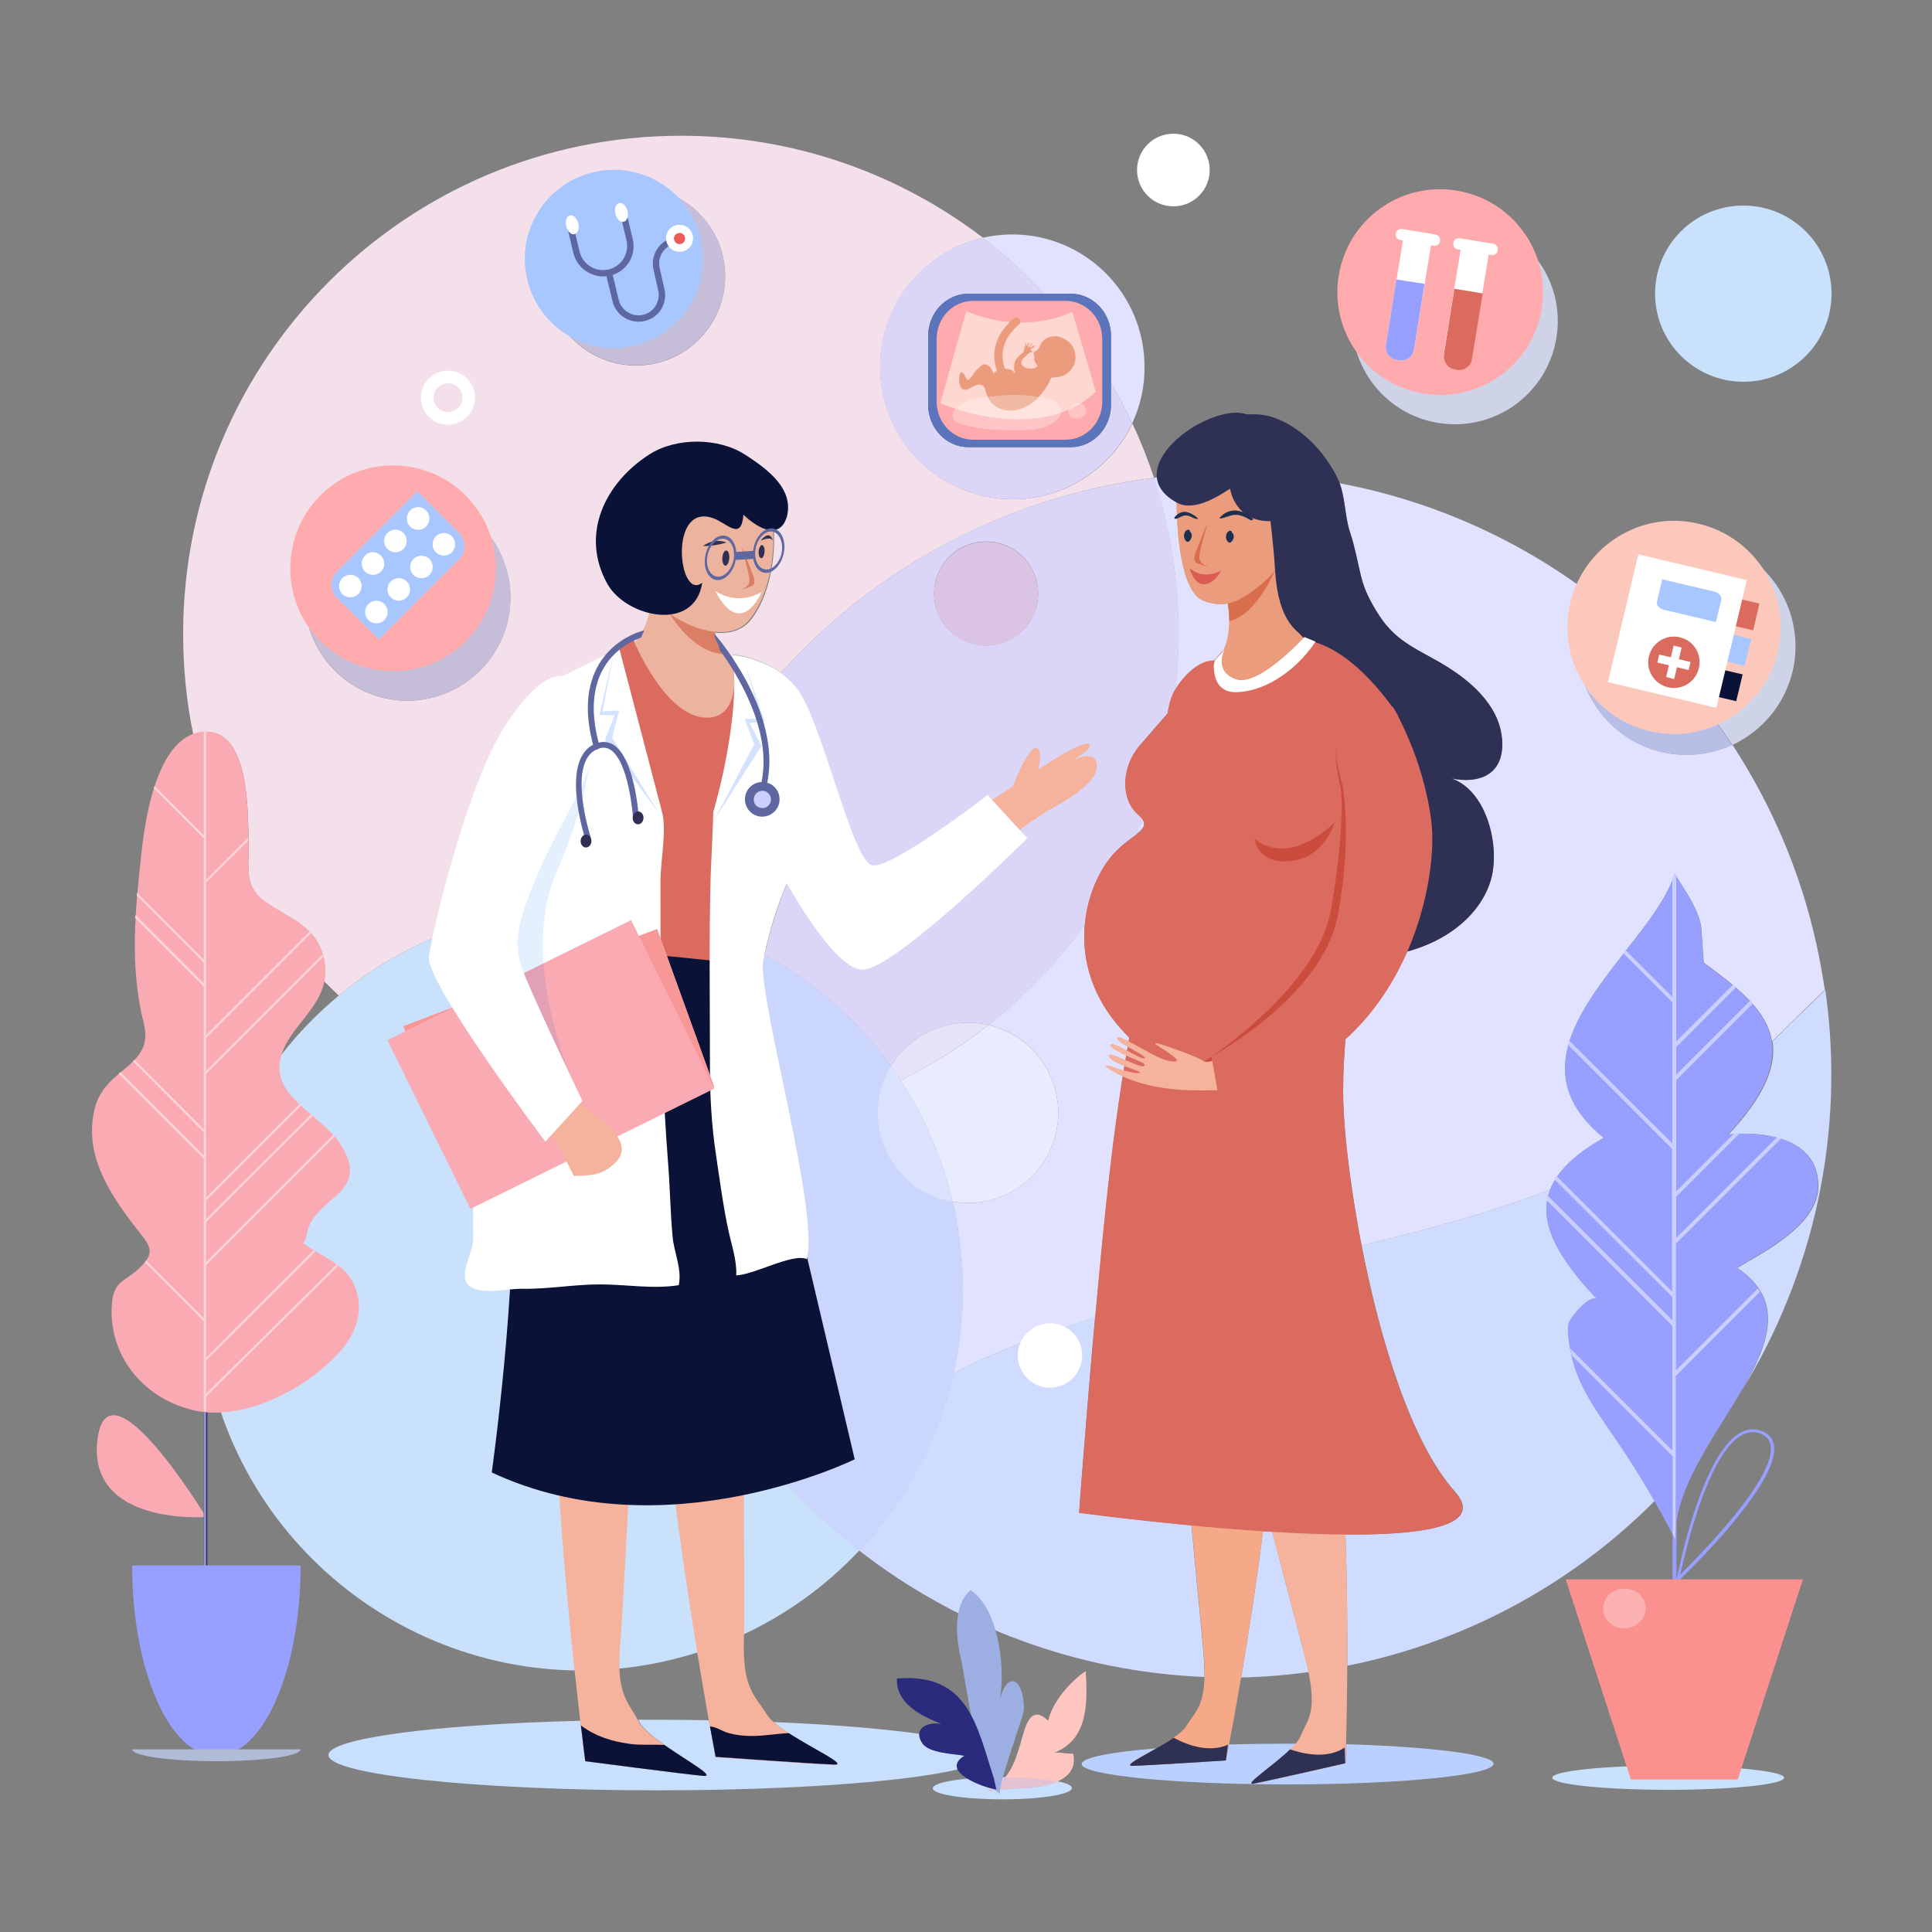 <?xml version="1.0" encoding="utf-8"?>
<!-- Generator: Adobe Illustrator 22.0.1, SVG Export Plug-In . SVG Version: 6.00 Build 0)  -->
<svg version="1.1" id="Layer_1" xmlns="http://www.w3.org/2000/svg" xmlns:xlink="http://www.w3.org/1999/xlink" x="0px" y="0px"
	 viewBox="0 0 750 750" style="enable-background:new 0 0 750 750;" xml:space="preserve">
<rect x="0" y="0" width="750" height="750" fill="#808080" stroke="none"/>
<style type="text/css">
	.st0{fill:#E5F0FF;}
	.st1{fill:#F1BBC5;}
	.st2{fill:#BAD1FF;}
	.st3{fill:#C8E0FE;}
	.st4{fill:#F4E0EA;}
	.st5{fill:#CAE1FC;}
	.st6{fill:#E0E2FF;}
	.st7{fill:#CFDCFF;}
	.st8{fill:#DBD6F7;}
	.st9{fill:#CBD6FE;}
	.st10{fill:#FFFFFF;}
	.st11{fill:#979FFF;}
	.st12{fill:#F0F1FF;}
	.st13{fill:#CBCFFF;}
	.st14{fill:#FAAAB3;}
	.st15{fill:#2A2B7C;}
	.st16{fill:#9595BE;}
	.st17{fill:#FAF0F5;}
	.st18{fill:#FDD5D9;}
	.st19{fill:#E5F0FE;}
	.st20{fill:#B0BCD8;}
	.st21{fill:#5B74BB;}
	.st22{fill:#FFAAAC;}
	.st23{fill:#FDD7D0;}
	.st24{fill:#EB9C7D;}
	.st25{fill:#FFC4C5;}
	.st26{fill:#FEE3DE;}
	.st27{fill:#F1BAA4;}
	.st28{fill:#FA918F;}
	.st29{fill:#FCB2B1;}
	.st30{fill:#F5B29C;}
	.st31{fill:#ECB49F;}
	.st32{fill:#E29E92;}
	.st33{fill:#DA7F63;}
	.st34{fill:#0B1238;}
	.st35{fill:#DB6B5F;}
	.st36{fill:#F89896;}
	.st37{fill:#B5D4FC;}
	.st38{fill:#C5655F;}
	.st39{fill:#E1A0B3;}
	.st40{fill:#D3E3FF;}
	.st41{fill:#2E3054;}
	.st42{fill:#5F67A0;}
	.st43{fill:#F5A988;}
	.st44{fill:#CB4C3D;}
	.st45{fill:#CFA0A4;}
	.st46{fill:#2B2236;}
	.st47{fill:#CFA09F;}
	.st48{fill:#D96E4E;}
	.st49{fill:#1F304F;}
	.st50{fill:#DB5C52;}
	.st51{fill:#CED3E7;}
	.st52{fill:#B8BFE7;}
	.st53{fill:#FDC8BC;}
	.st54{fill:#A8C7FF;}
	.st55{fill:#C6BDD9;}
	.st56{fill:#EC5C54;}
	.st57{fill:#E9EBFF;}
	.st58{fill:#E6E2F9;}
	.st59{fill:#DBE2FE;}
	.st60{fill:#DBC3E4;}
	.st61{fill:#FFC5C0;}
	.st62{fill:#E5C2D3;}
	.st63{fill:#9DAFE2;}
</style>
<g>
	<rect x="65.8" y="423.2" class="st0" width="12.2" height="73"/>
	<rect x="81.3" y="425.8" class="st1" width="8" height="69"/>
	<path class="st2" d="M499.8,692.7c-44.1,0-79.9-3.6-79.9-7.9c0-2.5,11.4-4.7,29.2-6.1c-6.5,3.7-12.7,6.8-9.6,6.8c0,0,0,0,0.1,0
		c5.5-0.1,36.3-2.1,36.3-2.1s0.5-2.2,1.2-6.2c7.2-0.2,14.8-0.3,22.7-0.3c1.1,0,2.2,0,3.3,0c-5.5,6.4-19.9,15.6-16.8,15.6
		c0.1,0,0.3,0,0.5-0.1c5.5-1,35.6-7.9,35.6-7.9s0.1-2.7,0.2-7.4c33,1,57.2,4,57.2,7.6C579.7,689.1,543.9,692.7,499.8,692.7"/>
	<path class="st3" d="M255.1,695c-70.5,0-127.6-6.1-127.6-13.7c0-6.5,41.7-11.9,97.8-13.3c1.2,9.9,2,15.7,2,15.7s38.9,5.1,45.9,5.7
		c0.1,0,0.3,0,0.4,0c5.6,0-21.5-13.4-25.4-21c-0.1-0.3-0.3-0.5-0.4-0.8c2.5,0,4.9,0,7.4,0c6.8,0,13.5,0.1,20,0.2
		c1.6,9,2.6,14.3,2.6,14.3s39.1,2.8,46.2,3c0,0,0.1,0,0.1,0c5.8,0-15.5-9.2-23.8-16.6c48.2,2,82.4,7,82.4,12.8
		C382.7,688.9,325.6,695,255.1,695"/>
	<path class="st4" d="M246.9,72.7c-19.1,0-34.6,15.5-34.6,34.6s15.5,34.6,34.6,34.6c19.1,0,34.6-15.5,34.6-34.6S266,72.7,246.9,72.7
		 M158.2,192.1c-19.2,0-36.2,14-39.4,33.6c-3.5,21.8,11.3,42.3,33,45.8c2.2,0.4,4.3,0.5,6.4,0.5c19.2,0,36.2-14,39.4-33.6
		c3.5-21.8-11.3-42.3-33-45.8C162.5,192.2,160.4,192.1,158.2,192.1 M131.5,386.5c-1.9-1.8-3.8-3.7-5.7-5.6c0.2-1.2,0.4-2.5,0.4-3.8
		c0-1-0.1-2-0.2-3c-0.1-0.9-0.3-1.8-0.5-2.6v0c0,0,0,0,0,0c-3-12.4-13.8-14.9-23.1-21.8c-1.4-1-2.5-2.1-3.3-3.3
		c-0.4-0.6-0.8-1.3-1.2-2c-1.3-2.7-1.5-5.6-1.5-9c0-1.9,0.1-4,0.1-6.2c0-0.8,0-1.6,0-2.5c0-0.1,0-0.2,0-0.3l0,0c0-0.4,0-0.8,0-1.2
		l0,0c-0.3-12-0.2-41.1-16.4-41.1c-0.1,0-0.2,0-0.4,0h-0.4v0c-1.5,0.1-2.9,0.4-4.3,0.9c-2.6-12.6-3.9-25.6-3.9-39
		c0-106.7,86.5-193.3,193.3-193.3c44.1,0,84.7,14.8,117.2,39.6c-22.8,5.2-39.9,25.7-39.9,50.1c0,28.4,23,51.4,51.4,51.4
		c20.5,0,38.3-12,46.5-29.4c3.2,6.8,6,13.9,8.4,21.1c-7.3,0.9-14.6,2.2-21.9,3.8c-49.4,11.1-91.6,37-123,72c-0.4-0.4-0.8-0.7-1.2-1
		c-6.4-4-13.7-6-16.6-6c-0.3,0-0.6,0-0.8,0.1c0.1,0.4,0.1,0.8,0.2,1.2c-0.8-0.6-1.6-1.2-2.4-1.8c-2.2-1.7-4.1-3.7-4.6-7.2
		c0,0,0,0,0,0c0,0,0,0,0,0c0,0,0,0,0,0c0,0,0,0,0,0c0,0,0,0,0,0c0,0,0,0,0,0c0,0,0,0,0,0c0,0,0,0,0,0c0,0,0,0,0,0c0,0,0,0,0,0
		c0,0,0,0,0,0c0,0,0-0.1,0-0.1c0,0,0,0,0,0c0,0,0,0,0,0c0,0,0,0,0,0c0,0,0,0,0,0c0,0,0,0,0,0c0,0,0,0,0,0c0,0,0,0,0,0c0,0,0,0,0,0
		c0,0,0,0,0,0c0,0,0,0,0,0c0,0,0,0,0,0c0,0,0,0,0,0c0,0,0,0,0,0c0,0,0,0,0,0c0-0.3-0.1-0.6-0.1-0.9c0.9,0.1,1.7,0.1,2.5,0.1
		c4.2,0,8-1.3,10.8-4.4c14.5-16.4,14.1-64.5-11.6-66.3c-0.7,0-1.4-0.1-2.1-0.1c-9.7,0-17.8,4.9-22.3,16c-3.9,9.6-7.3,29.4-2.1,39.9
		c0.4,7.1-2,13.7-6.3,18.8c-0.4-1-0.7-1.5-0.7-1.5s-2,1.6-5.2,3.8c0,0,0,0,0,0L214.8,264c0,0,0,0-0.1,0c-0.7,0-1.3,0.4-1.9,1.2
		c-6.3,3.5-5.9,7.7-5.9,7.7s-9.3,46.5-10.5,82.7c-1,0.2-2,0.4-3,0.6C169.9,361.4,148.9,372,131.5,386.5"/>
	<path class="st5" d="M370.2,468.2c17.9,79.7-32.3,158.8-112.1,176.7c-79.7,17.8-158.8-32.3-176.7-112.1
		C63.6,453.1,113.8,374,193.5,356.1C273.3,338.3,352.4,388.5,370.2,468.2"/>
	<path class="st6" d="M503.5,214.7c-1.1-1.1-2.2-1.5-3.1-1.5c-0.2,0-0.4,0-0.6,0.1c0.3-0.7,0.5-1.3,0.7-2L503.5,214.7 M455.4,274.4
		c1.4-9.3,2.1-18.8,2.1-28.5c0-21.1-3.4-41.4-9.6-60.4c3.1-0.4,6.2-0.7,9.3-1c-1.3,16.8,0.6,45.1,10,48.7c2.5,0.9,4.7,1.3,6.7,1.3
		c1,0,2-0.1,2.8-0.3c0.3,2.1,0.6,4.4,0.6,6.9c0,0,0,0,0,0c0,4.3-0.7,8.9-3,12.7c0.3-0.8,0.5-1.3,0.5-1.3S464.5,264,455.4,274.4
		 M441.1,323.8c0.8-1.9,1.6-3.8,2.4-5.7C445,320.3,443.7,321.8,441.1,323.8 M528.6,483.5c-4.8-24.5-7.2-47-7.2-59.4
		c0-8.1,0.4-16.3,1.3-24.4c9.5-8.7,16.4-19.2,21.3-29.8c15.8-3.5,30.1-13.5,34.6-27.8c4-12.8-1.1-34.9-15.1-39.9
		c1.9,0.4,3.8,0.6,5.5,0.6c8,0,14.1-4.1,14.1-13.8c0-13.6-10.8-23.6-21.8-30.4c-10.4-6.4-19.1-9-26-19.7c-3-4.6-5.7-9.7-7-15.1
		c-1.5-6.1-2.4-11.5-4.3-17.2c-1.9-5.8-1.8-12.9-4-19c35.7,6.7,69.1,21.6,97.7,43.2c-1.7,3.2-3.1,6.7-4,10.4
		c-5.4,22.6,8.6,45.3,31.3,50.7c3.3,0.8,6.5,1.1,9.8,1.1c6.2,0,12.2-1.4,17.7-3.9c15,22.9,26.3,48.9,32.6,77.2c1.3,6,2.4,12,3.3,18
		c-7,6.6-13.9,13.5-20.5,20c-1.9-12.3-13.7-21.2-26.5-30.6l-1-14c-1.2-6.9-5.8-13.2-9.6-19.4c0,0,0,0,0,0c-0.2-0.3-0.4-0.6-0.6-1
		c0,0-0.1-0.1-0.1-0.1c-0.2,0.8-0.5,1.6-0.8,2.4v0c-0.1,0.1-0.1,0.3-0.2,0.4c-3.4,8.5-10.5,17.6-17.9,27c-0.3,0.4-0.6,0.8-0.9,1.2
		c-17.9,22.9-36.7,47.9-7.7,71.5c-11.2,6.4-18,13-20.8,20.1c-22.9,8.9-46.7,15.2-71.5,21.3C529.8,483.2,529.2,483.4,528.6,483.5
		 M370.1,533.3c4.7-20.8,5-42.9,0.1-65.1c-0.1-0.6-0.3-1.1-0.4-1.7c1.9,0.3,3.9,0.5,6,0.5c19.3,0,35-15.7,35-35
		c0-16.6-11.6-30.6-27.1-34.1c14.2-11.2,26.8-24.3,37.4-39c-1.2,13.7,2.8,29.6,17.3,43.9c-2.2,12.3-5.4,31.6-8.8,63.4
		c-1.6,14.5-3,30.2-4.4,45.2C403.5,518.3,383.4,525.8,370.1,533.3"/>
	<path class="st7" d="M676.1,540c10.7-18.4,17-35.3-1.7-47.8c10.7-6.3,31.3-16.7,31.5-31.5c0.2-16.4-15.7-20.6-28.7-20.6
		c-2.1,0-4.2,0.1-6.1,0.3c14.1-15.2,18.5-26.6,17-36.1c6.5-6.5,13.5-13.3,20.5-20C716.5,440.1,703.9,494.8,676.1,540 M523,646.6
		c0.1-14.9-0.1-32.7-0.7-50.9c0.9,0,1.8,0,2.7,0c29.8,0,51.3-3.9,39.7-16.8c-17-19.1-29.1-59.4-36.1-95.4c0.6-0.1,1.2-0.3,1.7-0.4
		c24.7-6.1,48.6-12.4,71.5-21.3c-4.7,12.1,2.2,25.7,18.5,42.8c-0.4-0.4-0.8-0.5-1.3-0.5c-3.4,0-9.4,7.7-9.9,9.4
		c-1,3.4,0.5,10.6,1.4,14.3c3,11.8,10.7,21.9,17.7,32.2c5,7.4,9.7,15,14.1,22.7c-30.3,30.4-69.3,52.8-114.3,62.9
		C526.4,645.9,524.7,646.3,523,646.6 M467.5,651c-49.4-2-96.1-19.6-134-49.1c18-19.1,30.7-42.8,36.6-68.6c13.3-7.5,33.4-15,55-22
		c-3.6,40-6.2,75.9-6.2,75.9s19.1,2.6,43.6,4.9c2.5,27.7,4.9,49.4,5,54.6C467.6,648.3,467.6,649.7,467.5,651 M481.8,651.2
		c2.7-15.9,5.9-36.1,8.5-56.8c1.2,0.1,2.4,0.2,3.6,0.2c6.9,26.9,12.8,48.2,14.1,54.5C499.3,650.3,490.5,651,481.8,651.2"/>
	<path class="st8" d="M382.8,210.2c-11.2,0-20.2,9.1-20.2,20.2c0,11.2,9.1,20.2,20.2,20.2c11.2,0,20.2-9.1,20.2-20.2
		C403,219.3,394,210.2,382.8,210.2 M345.8,413.9c-13-18-29.8-32.7-49-43.2c1.8-8.3,4.2-16.4,7.3-24.3c3.4-8.7,8.6-15.1,8.6-24.7
		c0-14.4-0.6-28.3-3.7-42.3c-1.1-5-2.1-14.2-5.9-18.1c31.4-35,73.6-61,123-72c7.3-1.6,14.6-2.9,21.9-3.8c6.2,19,9.6,39.3,9.6,60.4
		c0,9.7-0.7,19.2-2.1,28.5c-5.8,6.6-11.1,12.7-13.2,15.2c-7.1,8.4-7.1,20.8-0.6,26.4c0.9,0.8,1.6,1.5,2,2.1
		c-0.8,1.9-1.6,3.8-2.4,5.7c-2,1.6-4.8,3.4-7.6,6.2c-5.8,5.6-11.4,16.3-12.5,28.9c-10.6,14.7-23.2,27.8-37.4,39
		c-2.5-0.6-5.2-0.9-7.9-0.9C363.1,397,351.9,403.8,345.8,413.9"/>
	<path class="st9" d="M333.5,602c-10-7.8-19.4-16.4-28.1-25.8c16.2-4.7,26.4-9.7,26.4-9.7c-6.5-27.6-12.8-54.1-18.5-78.3
		c4.3-20-19.6-102.5-17-115.4c0.1-0.7,0.3-1.4,0.4-2.1c19.2,10.5,36,25.2,49,43.2c-3.2,5.3-5,11.5-5,18.1c0,17.3,12.5,31.7,29,34.5
		c0.1,0.6,0.3,1.1,0.4,1.7c5,22.2,4.7,44.3-0.1,65.1C364.2,559.1,351.5,582.8,333.5,602"/>
	<path class="st10" d="M173.9,164.9c-5.8,0-10.5-4.7-10.5-10.5c0-5.8,4.7-10.5,10.5-10.5s10.5,4.7,10.5,10.5
		C184.3,160.2,179.6,164.9,173.9,164.9 M173.9,148.8c-3.1,0-5.6,2.5-5.6,5.6c0,3.1,2.5,5.6,5.6,5.6c3.1,0,5.6-2.5,5.6-5.6
		C179.5,151.3,177,148.8,173.9,148.8z"/>
	<rect x="649.3" y="366.7" class="st11" width="1.5" height="310.3"/>
	<path class="st11" d="M650.1,339.2c-0.3,0.9-0.6,1.9-1,2.8c-11.7,29.3-68,65.9-26.6,99.7c-30.2,17.2-28.3,35.7-2.3,62.9
		c-2.8-2.9-10.6,6.9-11.2,8.9c-1,3.4,0.5,10.6,1.4,14.3c3,11.8,10.7,21.9,17.7,32.2c8.4,12.3,15.8,25.1,22.5,38.1
		c-2.9-37.1,61.5-80.6,23.6-106c10.7-6.3,31.3-16.7,31.5-31.5c0.2-19.1-21.3-21.6-34.9-20.2c32.5-35,13.1-50.1-9.5-66.6l-1-14
		C659.1,352.3,654,345.7,650.1,339.2"/>
	<path class="st12" d="M650.8,340.3c-0.2-0.3-0.4-0.6-0.6-1C650.4,339.7,650.6,340,650.8,340.3C650.8,340.3,650.8,340.3,650.8,340.3
		 M649.3,341.7L649.3,341.7c0.3-0.9,0.6-1.7,0.8-2.5C649.9,340,649.6,340.8,649.3,341.7 M630.3,370.2L630.3,370.2
		c0.3-0.4,0.6-0.8,0.9-1.2C630.9,369.4,630.6,369.8,630.3,370.2"/>
	<path class="st13" d="M650.7,597.8c-0.1-1.9-0.1-3.8,0.1-5.6v0.4C650.7,594.3,650.6,596.1,650.7,597.8 M650.7,598.1
		c-0.5-0.9-1-1.8-1.4-2.7v-0.1C649.8,596.3,650.3,597.2,650.7,598.1"/>
	<path class="st13" d="M650.7,598.1c-0.5-0.9-1-1.9-1.4-2.8v-30l-39.2-39.2c-0.2-0.8-0.4-1.7-0.6-2.7l39.7,39.7v-48.4l-48.7-48.7
		c0.1-0.6,0.2-1.2,0.4-1.8l48.3,48.3v-9l-45.7-45.6c0.3-0.4,0.5-0.9,0.8-1.3l44.8,44.8v-55.4l-40.4-40.4c0.1-0.5,0.3-1.1,0.5-1.6
		l40,39.9v-54.8l-19-19c0.3-0.4,0.6-0.8,0.9-1.2c0,0,0,0,0,0l18.1,18.1v-45.5c0.3-0.8,0.6-1.6,0.8-2.5c0,0,0.1,0.1,0.1,0.1
		c0.2,0.3,0.4,0.6,0.6,1c0,1.1,0,48.6,0,48.7v15.5l22-22c0.4,0.3,0.8,0.7,1.2,1l-22.9,22.9c-0.1,0.1-0.2,0.1-0.3,0.1v10.9l28.7-28.7
		c0.3,0.4,0.7,0.7,1,1.1l-29.4,29.4c-0.1,0.1-0.2,0.1-0.3,0.1c0,0,0,26.5,0,26.6v16.8l22.6-22.6c0.7,0,1.5-0.1,2.2-0.1l-24.5,24.5
		c-0.1,0.1-0.2,0.1-0.3,0.1v16.2l39.2-39.2c0.6,0.2,1.1,0.3,1.6,0.5l-40.6,40.6c-0.1,0.1-0.2,0.1-0.3,0.1c0,0,0,20.5,0,20.6V532
		l31.8-31.8c0.3,0.4,0.5,0.9,0.8,1.3l-32.4,32.4c-0.1,0.1-0.2,0.1-0.3,0.1v58.2c-0.2,1.9-0.2,3.8-0.1,5.6
		C650.7,597.9,650.7,598,650.7,598.1"/>
	<path class="st11" d="M650.5,614.7l0.4-1.8c0.4-1.9,9.2-46.9,24-56.3c2.9-1.9,6-2.2,9-1.1c2.6,1,4.2,2.8,4.7,5.2
		c3,14.8-35.1,51.2-36.7,52.7L650.5,614.7 M682.4,556.2c-2.3-0.6-4.6-0.1-6.9,1.3c-12.8,8.1-21.3,45-23.2,53.7
		c6.9-6.8,37.6-37.7,35-50.3c-0.4-2.1-1.7-3.5-4-4.4C683.1,556.4,682.8,556.3,682.4,556.2z"/>
	<path class="st14" d="M80,588.9c0,0-38.3-63.1-42.2-29.8C34,592.4,80,588.9,80,588.9"/>
	<rect x="79.1" y="547.2" class="st15" width="1.4" height="114.6"/>
	<path class="st14" d="M72.4,546.7c-17.7-5.2-30.2-21.1-29-40c0.6-10,5.1-8.8,11.2-14.9c6.5-6.4,2.9-8.9-2.5-16
		c-10-13.1-19.5-27.8-15.4-45.2c3.9-16.5,23.4-16.2,19.1-33.4c-5.6-22.2-3.3-44.2-0.8-66.9c1.5-13.3,6.3-45.8,24.7-46.3
		c17.3-0.5,16.4,31.7,16.8,42.7c0.3,10.2-1.8,17.2,6,22.9c10,7.3,21.5,9.8,23.6,24.4c2.5,17.3-16.7,24.6-17.6,39.9
		c-0.8,12.7,17.4,20.1,23.9,30.6c12.2,19.7-11.5,19.8-13.5,35.5c-0.1,1.1-0.8,1.7-1.2,2.6c6.6,5,15.8,7.7,19.6,15.8
		c4.4,9.4,1.2,19-5.3,26.3c-13,14.5-37.6,27.4-57.2,22.7C73.9,547.1,73.2,546.9,72.4,546.7"/>
	<path class="st16" d="M80,651.2h-0.9V548c0.3,0,0.6,0.1,0.9,0.1V651.2"/>
	<path class="st17" d="M79.1,284L79.1,284l0.4,0C79.4,284,79.3,284,79.1,284"/>
	<path class="st18" d="M80,548.1c-0.3,0-0.6,0-0.9-0.1v-35.1l0.6,0.6l0-1.3l-0.6-0.6v-61.8l0.6,0.6l-0.1-1.4l-0.5-0.5v-9l0.6,0.6
		l-0.1-1.3l-0.5-0.5V383l0.6,0.6l-0.2-1.5l-0.4-0.4v-8l0.6,0.6l0.1-1.1l-0.7-0.7v-47l0.6,0.6l0.2-1l-0.8-0.8V284c0.1,0,0.3,0,0.4,0
		H80v57.4l-0.7,0.7l0.6,0.6l0.1-0.1v59.1l-0.7,0.7l0.6,0.6L80,403v12.7l-0.7,0.7l0.6,0.6l0.1-0.1v48l-0.7,0.7l0.6,0.6l0.1-0.1v7.1
		l-0.7,0.7l0.6,0.6l0.1-0.1v15.5l-0.7,0.7l0.6,0.6l0.1-0.1V527l-0.7,0.7l0.6,0.6l0.1-0.1v12.7l-0.7,0.7l0.6,0.6l0.1-0.1V548.1"/>
	<path class="st17" d="M125.5,371.4C125.5,371.4,125.5,371.4,125.5,371.4C125.5,371.4,125.5,371.4,125.5,371.4"/>
	<path class="st18" d="M79.9,417l-0.6-0.6l0.7-0.7l45.2-45.2c0.1,0.3,0.2,0.6,0.3,0.9c0,0,0,0,0,0L80,416.9L79.9,417"/>
	<path class="st18" d="M79.9,403.1l-0.6-0.6l0.7-0.7l40.1-40.1c0.2,0.2,0.4,0.4,0.6,0.6L80,403L79.9,403.1"/>
	<path class="st19" d="M116.7,429.2c-0.2-0.2-0.4-0.3-0.5-0.5h0C116.3,428.9,116.5,429,116.7,429.2"/>
	<path class="st18" d="M79.9,466.2l-0.6-0.6l36.9-36.9c0.2,0.2,0.4,0.3,0.5,0.5c0,0,0.1,0.1,0.1,0.1L80,466.1L79.9,466.2"/>
	<path class="st17" d="M96.4,326.3c0-0.4,0-0.8,0-1.2l0,0C96.3,325.5,96.4,325.9,96.4,326.3L96.4,326.3"/>
	<path class="st18" d="M79.9,342.8l-0.6-0.6l0.7-0.7l16.3-16.3c0,0.4,0,0.8,0,1.2L80,342.6L79.9,342.8"/>
	<path class="st19" d="M121.2,433.2c-0.2-0.2-0.4-0.3-0.5-0.5C120.9,432.9,121.1,433,121.2,433.2L121.2,433.2"/>
	<path class="st18" d="M79.9,474.5l-0.6-0.6l0.7-0.7l40.6-40.5c0,0,0.1,0.1,0.1,0.1c0.2,0.2,0.4,0.3,0.5,0.5L80,474.4L79.9,474.5"/>
	<path class="st19" d="M131.3,491.3c-0.2-0.2-0.5-0.4-0.7-0.5l0.1-0.1L131.3,491.3L131.3,491.3"/>
	<path class="st18" d="M79.9,542.3l-0.6-0.6l0.7-0.7l50.6-50.1c0.2,0.2,0.5,0.4,0.7,0.5L80,542.2L79.9,542.3"/>
	<path class="st19" d="M129.9,441.3c-0.2-0.2-0.4-0.4-0.6-0.6l0,0L129.9,441.3L129.9,441.3"/>
	<path class="st18" d="M79.9,491.2l-0.6-0.6l50-50c0.2,0.2,0.4,0.4,0.6,0.6L80,491.1L79.9,491.2"/>
	<path class="st10" d="M51.6,412L51.6,412c0.2-0.2,0.4-0.4,0.6-0.6l0,0C52,411.6,51.8,411.8,51.6,412"/>
	<path class="st18" d="M79.7,440.2l-0.6-0.6L51.6,412c0.2-0.2,0.4-0.4,0.6-0.6l27.4,27.4L79.7,440.2"/>
	<path class="st10" d="M46.3,416.6c0.1-0.1,0.3-0.2,0.4-0.3C46.6,416.4,46.5,416.5,46.3,416.6"/>
	<path class="st18" d="M79.7,450.4l-0.6-0.6l-33-33c0.1-0.1,0.1-0.1,0.2-0.2c0.1-0.1,0.3-0.2,0.4-0.3c0,0,0.1-0.1,0.1-0.1L79.6,449
		L79.7,450.4"/>
	<path class="st10" d="M56.2,490L56.2,490c0.2-0.2,0.4-0.5,0.5-0.7C56.6,489.5,56.4,489.8,56.2,490"/>
	<path class="st18" d="M79.7,513.5L56.2,490c0.2-0.2,0.4-0.5,0.5-0.7l23,23L79.7,513.5"/>
	<path class="st18" d="M79.9,528.4l-0.6-0.6L80,527l41.7-41.7c0.2,0.2,0.5,0.3,0.8,0.5L80,528.2L79.9,528.4"/>
	<path class="st18" d="M79.7,326.1l-0.6-0.6L59.7,306c0.1-0.3,0.2-0.6,0.3-0.9L79.9,325L79.7,326.1"/>
	<path class="st18" d="M79.7,374.3l-0.6-0.6l-26-26c0-0.4,0.1-0.8,0.1-1.1l25.9,25.9l0.7,0.7L79.7,374.3"/>
	<path class="st18" d="M79.7,383.6l-0.6-0.6l-26.6-26.6c0-0.4,0-0.8,0.1-1.2c0,0,0,0,0,0l26.5,26.5l0.4,0.4L79.7,383.6"/>
	<path class="st11" d="M51.3,607.7c0,40.9,14.6,74,32.7,74c18.1,0,32.7-33.1,32.7-74H51.3"/>
	<path class="st20" d="M51.3,679.1c0,2.5,14.6,4.6,32.7,4.6c18.1,0,32.7-2,32.7-4.6H51.3"/>
	<path class="st6" d="M439.5,164.4c-2.5-5.4-5.2-10.6-8.2-15.7v-18.3c0-9-7-16.4-15.7-16.4h-10.2c-7.4-7.9-15.4-15.2-24-21.7
		c3.7-0.8,7.6-1.3,11.5-1.3c28.4,0,51.4,23,51.4,51.4C444.4,150.3,442.6,157.7,439.5,164.4"/>
	<path class="st8" d="M393,193.8c-28.4,0-51.4-23-51.4-51.4c0-24.4,17-44.9,39.9-50.1c8.6,6.6,16.6,13.8,24,21.7H376
		c-8.6,0-15.7,7.3-15.7,16.4v26.8c0,9,7,16.4,15.7,16.4h39.6c8.6,0,15.7-7.3,15.7-16.4v-8.5c3,5.1,5.7,10.3,8.2,15.7
		C431.2,181.8,413.5,193.8,393,193.8"/>
	<path class="st21" d="M431.3,157.2c0,9-7,16.4-15.7,16.4H376c-8.6,0-15.7-7.3-15.7-16.4v-26.8c0-9,7-16.4,15.7-16.4h39.6
		c8.6,0,15.7,7.3,15.7,16.4V157.2"/>
	<path class="st22" d="M427.9,155.9c0,8.2-6.4,14.8-14.2,14.8h-35.9c-7.8,0-14.2-6.6-14.2-14.8v-24.3c0-8.2,6.3-14.8,14.2-14.8h35.9
		c7.8,0,14.2,6.6,14.2,14.8V155.9"/>
	<path class="st23" d="M375.1,120.8L365,156.6c0,0,38,16.5,60.4-4.5l-9.1-31.1C416.4,121,398.5,130.6,375.1,120.8"/>
	<path class="st24" d="M384.4,142.6c-0.1-0.1-0.3-0.2-0.4-0.4c-2.3-2.1-3.9,0.8-4.7,1.2c-0.7,0.4-3.3,5.3-4,3.8
		c-1.5-3-1.8-2.9-2.5-2.4c-0.7,0.5-1.4,9.2,4.1,5.7c5.5-3.4,5.7,1.4,5.7,1.4c1.2,3.3,2.5,5.2,5.5,6.5c6.6,2.8,14.8-1.6,19.2-10
		c0.3-0.6,0.6-1.2,0.8-1.8c0,0,0.9-0.1,1.3-0.1c3.2,0,6.2-1.8,7.5-4.8c1.2-2.8,0.6-5.9-1.2-8.2c-0.6-0.8-1.4-1.2-2.3-1.8
		c-3.3-2.2-7-0.7-8,0.2c-0.5,0.4-0.9,0.8-1.2,1.4c-0.5,0.8-0.7,1.8-1.4,2.5c-0.6,0.6-1.8,0.5-1.5,1.7c0.1,0.6,0.3,0.8,0.2,1.4
		c-0.1,0.8,0.1,1.4,0.6,2.2c0.2,0.2,0.7,0.5,0.6,0.9c0,0.4-0.7,0.6-0.9,0.8c-1.7,0.8-6.2,0-5.2-2.7c0.3-0.8,1.2-1.5,1.8-2.1
		c0.4-0.3,0.9-0.9,1.3-1.1c0.4-0.2,0.7-0.1,1.2-0.5c0.4-0.4-0.9,0-0.8-0.6c0.1-0.6,1.9-1,1.5-1.6c-0.2-0.3-0.6,0-1,0.4
		c-0.3,0.3-0.6,0.6-0.7,0.5c-0.3-0.2,0.9-1.3,0.7-1.8c-0.1-0.2-0.3,0.2-0.6,0.7c-0.3,0.4-0.6,0.9-0.9,0.7c-0.4-0.4,0.8-1.6,0.4-1.7
		c-0.2-0.1-0.5,0.4-0.7,0.8c-0.2,0.4-0.5,0.8-0.6,0.8c-0.2,0,0.5-1.3,0-1.3c-0.4,0-0.4,2.8-1.1,3.6c-0.3,0.3-0.8,0.6-1.2,0.9
		c-0.4,0.4-0.7,0.8-1.1,1.2c-0.7,0.8-1.1,1.8-1.1,2.9c0,0.5-0.1,1.1,0,1.6c0.1,0.5,0.5,1,0.5,1.5c-0.5-0.4-0.8-0.9-1.3-1.2
		c-0.9-0.5-1.9-0.6-2.9-0.6c-0.8,0-1.8,0.2-2.6,0.5c-0.7,0.3-1.1,0.9-1.8,1.2C385.2,143.8,384.9,143.1,384.4,142.6"/>
	<path class="st24" d="M390.1,148.2c-0.5,0-0.9-0.2-1.2-0.6c-0.1-0.1-8.9-12.2,4.6-24c0.6-0.6,1.6-0.5,2.2,0.1
		c0.6,0.6,0.5,1.6-0.1,2.2c-11.2,9.8-4.4,19.4-4.1,19.8c0.5,0.7,0.4,1.7-0.3,2.2C390.8,148.1,390.5,148.2,390.1,148.2"/>
	<path class="st25" d="M395,167c-6.7,0-13.8-0.1-20.3-1.9c-1.9-0.5-4.9-1.2-5-3.5c0-1.2,0.4-2.1,1.1-2.9c5.6,1.8,14.7,4.1,24.6,4.1
		c5.4,0,11.1-0.7,16.5-2.6c-0.3,2.3-3,4-5.1,5C403.1,167,399,167,395,167"/>
	<path class="st26" d="M395.4,162.8c-9.8,0-19-2.3-24.6-4.1c0.4-0.5,1-0.9,1.6-1.3c3.2-2.2,7.2-2.9,11.1-3.4c1,2.1,2.4,3.5,4.7,4.5
		c1.3,0.6,2.7,0.8,4.2,0.8c3.8,0,7.8-2,11.1-5.3c3.1,0.5,6.8,1.2,8.1,4.2c0.3,0.7,0.4,1.4,0.4,2
		C406.5,162.1,400.8,162.8,395.4,162.8"/>
	<path class="st27" d="M392.3,159.4c-1.4,0-2.8-0.3-4.2-0.8c-2.3-1-3.7-2.4-4.7-4.5c1.6-0.2,3.3-0.3,4.8-0.5c2-0.2,3.9-0.3,5.9-0.3
		c2.6,0,5.2,0.2,7.8,0.6c0.1,0,0.2,0,0.2,0c0.4,0.1,0.8,0.1,1.2,0.2C400.1,157.4,396.1,159.4,392.3,159.4"/>
	<path class="st25" d="M417.8,162.5c-0.8,0-1.5-0.2-2-0.6c-1.1-0.8-1.2-1.9-0.8-3c1.5-0.7,3-1.4,4.5-2.3c1.8,0.6,3,2.7,1.4,4.7
		C420.3,162.1,419,162.5,417.8,162.5"/>
	<path class="st26" d="M415,159c0.2-0.5,0.5-0.9,0.9-1.3l-0.5,0.3c0.8-1.1,1.9-1.5,2.9-1.5c0.4,0,0.8,0.1,1.2,0.2
		C418,157.5,416.5,158.3,415,159"/>
	<path class="st5" d="M692.6,690.1c0,2.6-20.1,4.7-45,4.7c-24.8,0-45-2.1-45-4.7c0-2.6,20.1-4.7,45-4.7
		C672.4,685.5,692.6,687.6,692.6,690.1"/>
	<polyline class="st28" points="674.6,690.8 699.9,613.1 607.8,613.1 633.1,690.8 674.6,690.8 	"/>
	<path class="st29" d="M630.6,632.1c-4.6,0-8.3-3.4-8.3-7.7c0-4.2,3.7-7.7,8.3-7.7c4.6,0,8.3,3.4,8.3,7.7
		C638.8,628.6,635.1,632.1,630.6,632.1"/>
	<path class="st30" d="M373.2,329.6c2.1,3.4,6,6.2,9.4,7.8c1.9-8.3,17.1-18.2,24-22.6c2.4-1.5,19.8-9.9,19.2-17.7
		c-0.6-7.8-11.8-0.5-11.8-0.5s10.2-5.5,9-7.5c-2-3.3-27.2,14.5-29.5,16c-6.2,4.2-14.1,8.3-19.4,13.7
		C370.6,322.3,371,326.2,373.2,329.6"/>
	<path class="st30" d="M392.8,306.1c0,0,6.1-16.3,9.5-15.7c3.4,0.6,0,11.2,0,11.2L392.8,306.1"/>
	<path class="st10" d="M290.5,257.3c0,0,8.7-2,18.5,9.5c9.8,11.5,21.8,67.8,29.6,69.1c7.8,1.4,44.8-27.3,44.8-27.3l15.4,16.8
		c0,0-50.4,50.1-63.6,51c-13.3,0.9-37.8-48.2-37.8-48.2S262.1,263.8,290.5,257.3"/>
	<path class="st31" d="M227,260.6c1.4-0.4,3-0.9,5-1.6c15.4-5.3,24.5-20,19.1-36.1c0-0.1,19.1,1.5,21.4,2.8c7.6,4.2,4.2,13.1,5,20.5
		c0.7,6.8,6.3,8.1,10.3,12.3c3.9,4,3.8,10.6,3,15.7c-1.8,11.4-7.8,21.5-11,32.5c-2.3,7.8-3.6,21.9-12.1,26.6
		c-18.6,10.3-33.9-32-37.5-41.6c-2.5-6.6-6.3-13.1-7.7-20C220.8,263.4,222.2,262.2,227,260.6"/>
	<path class="st32" d="M277.5,246.2C277.5,246.2,277.5,246.1,277.5,246.2C277.5,246.1,277.5,246.2,277.5,246.2 M277.5,246.2
		C277.5,246.2,277.5,246.2,277.5,246.2C277.5,246.2,277.5,246.2,277.5,246.2 M277.5,246.3C277.5,246.2,277.5,246.2,277.5,246.3
		C277.5,246.2,277.5,246.2,277.5,246.3 M277.5,246.3C277.5,246.3,277.5,246.3,277.5,246.3C277.5,246.3,277.5,246.3,277.5,246.3
		 M277.5,246.3C277.5,246.3,277.5,246.3,277.5,246.3C277.5,246.3,277.5,246.3,277.5,246.3 M277.5,246.4
		C277.5,246.4,277.5,246.4,277.5,246.4C277.5,246.4,277.5,246.4,277.5,246.4 M277.5,246.4C277.5,246.4,277.5,246.4,277.5,246.4
		C277.5,246.4,277.5,246.4,277.5,246.4 M277.5,246.5C277.5,246.5,277.5,246.5,277.5,246.5C277.5,246.5,277.5,246.5,277.5,246.5
		 M277.5,246.6C277.5,246.5,277.5,246.5,277.5,246.6C277.5,246.5,277.5,246.5,277.5,246.6 M277.5,246.6
		C277.5,246.6,277.5,246.6,277.5,246.6C277.5,246.6,277.5,246.6,277.5,246.6 M277.5,246.6C277.5,246.6,277.5,246.6,277.5,246.6
		C277.5,246.6,277.5,246.6,277.5,246.6 M277.5,246.7C277.5,246.7,277.5,246.7,277.5,246.7C277.5,246.7,277.5,246.7,277.5,246.7
		 M277.5,246.7C277.5,246.7,277.5,246.7,277.5,246.7C277.5,246.7,277.5,246.7,277.5,246.7 M282.1,253.9c-2.2-1.7-4.1-3.7-4.6-7.2
		C278.1,250.2,279.9,252.2,282.1,253.9"/>
	<path class="st33" d="M281.1,253.9c-8.2,0-16.5-8-21.2-15.8c4.9,3.5,11.5,6.4,17.5,7.1c0,0.3,0,0.6,0.1,0.9c0,0,0,0,0,0
		c0,0,0,0,0,0c0,0,0,0,0,0c0,0,0,0,0,0c0,0,0,0,0,0c0,0,0,0,0,0c0,0,0,0,0,0c0,0,0,0,0,0c0,0,0,0,0,0c0,0,0,0,0,0c0,0,0,0,0,0
		c0,0,0,0,0,0c0,0,0,0,0,0c0,0,0,0,0,0c0,0,0,0.1,0,0.1c0,0,0,0,0,0c0,0,0,0,0,0c0,0,0,0,0,0c0,0,0,0,0,0c0,0,0,0,0,0c0,0,0,0,0,0
		c0,0,0,0,0,0c0,0,0,0,0,0c0,0,0,0,0,0c0,0,0,0,0,0c0,0,0,0,0,0c0.5,3.4,2.4,5.4,4.6,7.2C281.8,253.9,281.4,253.9,281.1,253.9"/>
	<path class="st31" d="M258.7,237.3c-1.5-1.2-2.9-2.4-4-3.6c-8.2-9-4.4-32.4-0.1-43.1c4.8-11.9,13.8-16.6,24.4-15.9
		c25.7,1.8,26.1,49.9,11.6,66.3C283.2,249.5,267.8,244.2,258.7,237.3"/>
	<path class="st34" d="M305.7,199.5c-0.1,0.8-0.4,1.7-0.8,2.6c-3.5,7.7-12.1,1.8-16.3-2.3c-0.8,10.3-6.2,3.5-11.4,1.5
		c-17.9-6.9-13.9,32.4-4.6,24.9c-2.9,19.4-29.5,13.5-36.8,0.5c-10.8-19.3-0.8-39.4,16.3-50.3c10.4-6.7,27-6.6,37.3,0.2
		C299.2,182.9,307.4,189.9,305.7,199.5"/>
	<path class="st10" d="M277.6,229.3c0,0,8.1,6.3,18.1,0.5C295.7,229.8,287.7,248.8,277.6,229.3"/>
	<path class="st35" d="M245.6,247.8c0,0,12.2,30.3,28.4,30.8c15,0.4,10.6-22.8,10.6-22.8s9.4-3.8,19.7,12.1
		c1.3,2.1,3.3,11.4,2.1,17.9c-4.5,23.9-16.1,82.9-26.1,111.3c0,0-56.4,12.1-75.9-0.8c-19.5-12.9,2.6-123.4,2.6-123.4
		s-0.7-6.5,12.1-10.2C232,259,245.6,247.8,245.6,247.8"/>
	<path class="st30" d="M256.7,460.5c-9.3,64.6,21.1,221.6,21.1,221.6s39.1,2.8,46.2,3c7.1,0.1-21.8-11.9-26.3-19.5
		c-4.5-7.5-9.6-9.6-8.9-29.9c0.7-20.3-1.8-250.5-1.8-250.5l-44.5,4.6C242.4,389.8,266,395.8,256.7,460.5"/>
	<path class="st30" d="M219.1,461.3c-13.1,64,8.1,222.4,8.1,222.4s38.9,5.1,45.9,5.7c7,0.5-21-13.2-25.1-21c-4-7.8-9-10.2-7.2-30.3
		c1.8-20.2,12.8-250.2,12.8-250.2l-44.7,2C209.1,389.9,232.2,397.3,219.1,461.3"/>
	<path class="st34" d="M286.2,373.9c0,0,21.3,89.2,45.6,192.6c0,0-74,36.5-140.9,5.1c0,0,10.3-73.3,7.7-117.7
		c-2.6-44.4,18.7-87,18.7-87L286.2,373.9"/>
	<path class="st10" d="M214.8,264l25.6-12.3c0,0,16.5,63.1,16.6,63.5c1.9,7.2-0.6,19-0.6,26.6c0,12,0,24,0.1,36
		c0.2,24.4,0.9,48.7,2.8,73c0.8,9.7,0.9,19.5,1.8,29.3c0.6,6.3,3.7,12.5,2.4,18.8c-9.8,1.6-20.6-0.3-30.6-0.3
		c-10.2,0-20.2,1.9-30.4,1.7c-1.8,0-3.9,0.2-6.1,0.4c-4.7,0.5-9.9,1-13.5-1c-6-3.5,0.9-13.3,0.8-18.6c-0.1-7.8-0.1-15.1,0.7-22.9
		c1.9-18.7,4.3-37.5,8.3-55.9C201.1,363.8,204.3,263.6,214.8,264"/>
	<path class="st10" d="M284.4,254.5c3.4,24.4-7.5,60.7-7.5,60.7c-0.2,7.8-0.7,16.4-1,24.2c-0.7,25-0.3,49.6-0.3,74.5
		c0,11.6,0.6,22.7,2.3,34.1c1.5,10,2.8,20.1,4.9,29.8c1.2,5.5,3.3,11.6,3,17.3c6.9-0.2,22.1-8.8,27.4-6.3c5-18.9-19.4-103-16.9-116
		c1.8-9.1,4.3-17.8,7.7-26.4c3.4-8.7,8.6-15.1,8.6-24.7c0-14.4-0.6-28.3-3.7-42.3c-1.3-5.5-2.3-16-7.1-19.1
		C294.7,255.9,286.4,254,284.4,254.5"/>
	<polyline class="st14" points="277.3,421.9 182.7,466.5 156.6,398.4 255.1,360.6 277.3,421.9 	"/>
	<path class="st36" d="M157.4,400.4l-0.8-2l22-8.4L157.4,400.4 M277,422.1l-29-58.7l7.1-2.7l22.1,61.3L277,422.1"/>
	<polyline class="st14" points="277.3,422.6 182.6,469.3 150.4,403.8 245,357.2 277.3,422.6 	"/>
	<path class="st37" d="M196.2,381.2c0.2-1.8,0.5-3.5,0.7-5.4c0,0,0,0,0,0C196.7,377.7,196.5,379.5,196.2,381.2L196.2,381.2"/>
	<path class="st38" d="M196.9,375.9C196.9,375.9,196.9,375.9,196.9,375.9c1.8-14.9,3.5-32.1,5.1-48.5c0,0,0,0,0,0
		C200.4,343.8,198.8,361,196.9,375.9"/>
	<path class="st0" d="M196.2,381.2c0.2-1.7,0.5-3.5,0.7-5.3c1.8-14.9,3.5-32.1,5.2-48.5c7.9-23.9,17.5-43.5,28-44
		c0,0,1.1,20.4-14.1,55.3c-4.8,11-5.8,23.4-5,35.3L196.2,381.2"/>
	<path class="st39" d="M211.7,443.2l-13.5-31.1c1.1-6.7-6.7-3.7-5.3-9.9c1.3-5.8,2.4-13,3.5-21l0,0L211,374
		c1.8,25.7,12.5,48.6,12.5,48.6L211.7,443.2"/>
	<path class="st30" d="M195.3,372c5.1,14.9,19,47.3,25.4,53.1c6.4,5.9,28.9,17.1,17.5,26.9c-5.3,4.6-9.2,4.2-15.4,4.5
		c-3.6-7.1-6.2-12.3-10.7-18.7c-8.4-11.8-18.1-21.6-26.9-33L195.3,372"/>
	<path class="st10" d="M197.3,279.9c9.3-13.1,20.7-26.6,31.8-9.4c11,17.3-9.8,44.2-19.7,67.2c-9.9,23-9.6,29.1-6.9,37.7
		c2.8,8.6,23.6,52,23.6,52l-14.4,15.8c0,0-46.5-61.8-45.2-71.8C167.7,361.5,182.2,301.2,197.3,279.9"/>
	<polyline class="st40" points="238.3,253.3 232.7,277.5 238.6,277.7 234.8,287.3 255.9,315.8 237.6,286.3 240.4,275.8 233.9,276.2 
		238.3,253.3 	"/>
	<polyline class="st40" points="289.1,257.4 296.8,280 291,280.7 295.6,289.6 277.1,318.6 292.8,288.9 289,279.1 295.5,278.9 
		289.1,257.4 	"/>
	<path class="st41" d="M282,210.6c0,0-4.5-2.1-9.1,1.4C272.9,212,277.8,212,282,210.6"/>
	<path class="st41" d="M295.3,209.9c0,0,4.2-2.1,4.9,0.3C300.2,210.3,299.1,205,295.3,209.9"/>
	<path class="st42" d="M296.5,222.3c-3.2-0.7-5-5.1-3.9-9.8c1-4.7,4.5-8,7.7-7.3c3.2,0.7,5,5.1,3.9,9.8
		C303.1,219.7,299.7,223,296.5,222.3 M300,206.4c-2.7-0.6-5.7,2.2-6.6,6.2c-0.9,4,0.6,7.8,3.4,8.4c2.7,0.6,5.7-2.2,6.6-6.2
		C304.2,210.8,302.7,207,300,206.4z"/>
	<path class="st42" d="M277.8,225.1c-3.2-0.7-5-5.1-3.9-9.8c1-4.7,4.5-8,7.7-7.3c3.2,0.7,5,5.1,3.9,9.8
		C284.5,222.5,281,225.8,277.8,225.1 M281.3,209.2c-2.7-0.6-5.7,2.2-6.6,6.2c-0.9,4,0.6,7.8,3.4,8.4c2.7,0.6,5.7-2.2,6.6-6.2
		C285.6,213.6,284.1,209.8,281.3,209.2z"/>
	<path class="st41" d="M296.8,214.2c-0.1,1.4-0.7,2.5-1.3,2.5c-0.6,0-1.1-1.2-1-2.6c0.1-1.4,0.7-2.5,1.3-2.5
		C296.4,211.6,296.9,212.8,296.8,214.2"/>
	<path class="st41" d="M283.1,216.7c-0.1,1.6-0.8,2.9-1.5,2.9c-0.7,0-1.3-1.4-1.2-3c0.1-1.6,0.8-2.9,1.5-2.9
		C282.7,213.7,283.2,215,283.1,216.7"/>
	<path class="st33" d="M287.1,229c0.1,0,4.4-0.9,3.8-4.6c-0.6-3.7-3-11.8-3-11.8c0.8,1.1,3.6,8.5,4.4,10.6c0.9,2.3,1.1,4.3-1.7,4.7
		C290.7,228,288.4,228.8,287.1,229 M287.1,229L287.1,229"/>
	<polyline class="st42" points="285.3,217.4 285,214.3 292.7,213.8 292.9,216.9 285.3,217.4 	"/>
	<path class="st42" d="M228.3,326.5c-0.5,0-0.9-0.3-1.1-0.8c-0.4-1.3-10-31.3,3.9-37c2.5-1,4.9-0.9,7,0.4c8.2,5.1,9.8,26.8,9.8,27.7
		c0,0.6-0.4,1.2-1,1.2c-0.6,0-1.2-0.4-1.2-1c0-0.2-1.6-21.5-8.8-26c-1.5-0.9-3.1-1-5-0.2c-12,4.9-2.7,33.9-2.6,34.2
		c0.2,0.6-0.1,1.2-0.7,1.4C228.6,326.5,228.4,326.5,228.3,326.5"/>
	<path class="st41" d="M229.6,326.5c0,1.4-1,2.5-2.1,2.5c-1.2,0-2.1-1.1-2.1-2.5c0-1.4,1-2.5,2.1-2.5
		C228.7,324,229.6,325.1,229.6,326.5"/>
	<path class="st41" d="M249.8,317.5c0,1.4-1,2.5-2.1,2.5c-1.2,0-2.1-1.1-2.1-2.5c0-1.4,1-2.5,2.1-2.5
		C248.9,315,249.8,316.1,249.8,317.5"/>
	<path class="st42" d="M302.6,309.8c0.3,3.7-2.5,6.9-6.2,7.2c-3.7,0.3-6.9-2.5-7.2-6.2c-0.3-3.7,2.5-6.9,6.2-7.2
		C299.1,303.3,302.4,306.1,302.6,309.8"/>
	<path class="st13" d="M299.3,310.1c0.1,1.9-1.3,3.5-3.1,3.6c-1.9,0.1-3.5-1.2-3.6-3.1c-0.1-1.9,1.3-3.5,3.1-3.6
		C297.5,306.8,299.1,308.2,299.3,310.1"/>
	<path class="st42" d="M277.7,246.5c-0.1-0.2-0.3-0.2-0.5-0.3c0.5,1.7,1.1,3.2,1.8,4.5c0.1,0.1,0.2,0.7,0.3,1.5
		c6.6,9,20.6,31.2,16.3,51.5c-0.1,0.6,0.3,1.2,0.9,1.3c0.1,0,0.2,0,0.3,0c0.5,0,0.9-0.4,1-0.9C303.6,276.8,278.8,247.7,277.7,246.5"
		/>
	<path class="st42" d="M249.9,245.2c0.1-0.1,0.1-0.3,0.2-0.5c-1.2,0.3-11.4,2.9-17.5,13c-5,8.3-5.8,19.2-2.1,32.4
		c0.1,0.5,0.6,0.8,1.1,0.8c0.1,0,0.2,0,0.3,0c0.6-0.2,0.9-0.8,0.8-1.4c-3.5-12.6-2.8-22.9,1.9-30.6c4.3-7.1,11-10.2,14.3-11.4
		C249.2,246.7,249.5,246,249.9,245.2"/>
	<path class="st34" d="M306.2,672.8c-4.8,0.2-9.4,1.1-14.3,1.1c-3.3,0-6-0.3-9-1.1c-2.3-0.6-4.9-2.5-7.3-2.6
		c1.4,7.5,2.2,11.8,2.2,11.8s39.1,2.8,46.2,3C329,685.1,315.8,679,306.2,672.8"/>
	<path class="st34" d="M257.9,677.4c-4.6-0.3-9.6,0.2-13.9-0.5c-6.9-1-12.9-2.9-18.5-7.1c1,8.7,1.7,13.9,1.7,13.9s38.9,5.1,45.9,5.7
		C277.9,689.7,266.9,683.7,257.9,677.4"/>
	<path class="st43" d="M493.9,509.1c6.9,50.9-18,174.2-18,174.2s-30.8,2-36.3,2.1c-5.6,0.1,17.2-9.3,20.8-15.2
		c3.6-5.9,7.6-7.5,7.2-23.5c-0.4-15.9-21.1-181.4-6-211.6c15-30.2,36.7-28,41.9-5.2C508.7,452.8,487,458.2,493.9,509.1"/>
	<path class="st41" d="M455.6,674.6c10.3,5.5,17.3,4.4,21.1,2.7l-0.8,6.1c0,0-30.8,2-36.3,2.1C435.2,685.4,448,679.8,455.6,674.6"/>
	<path class="st30" d="M512.1,509.6c15,49.1,10.2,174.9,10.2,174.9s-30.1,6.9-35.6,7.9c-5.5,1,15.5-11.9,18.1-18.3
		c2.6-6.4,6.3-8.6,3.3-24.3c-2.9-15.7-49.9-175.7-39.9-207.9c10-32.2,31.7-33.5,40.5-11.9C517.7,451.7,497.1,460.5,512.1,509.6"/>
	<path class="st41" d="M500.8,679.1c11.1,3.8,17.8,1.6,21.2-0.7l0.2,6.1c0,0-30.1,6.9-35.6,7.9C482.5,693.1,494.2,685.5,500.8,679.1
		"/>
	<path class="st35" d="M488.5,357.5c10.5-0.1,39-1.1,39.5,14.3c0.2,6.6-3.8,14.5-4.6,21.2c-1.3,10.3-2,20.7-2,31.1
		c0,30.7,14.6,122.7,43.2,154.8c28.6,32.1-145.7,8.4-145.7,8.4s5-68,10.6-121.1c6.3-58.6,12.1-74.7,11.4-83.1
		c-1.8-21.5,31.9-25.5,47.3-25.6C488.4,357.5,488.4,357.5,488.5,357.5"/>
	<path class="st41" d="M467.1,172.9c2.8-10.6,16.9-13.9,26.1-11.2c11.3,3.3,21.1,13.6,26.1,24.1c3.1,6.5,2.6,14.4,4.8,20.8
		c1.9,5.7,2.8,11.1,4.3,17.2c1.3,5.5,4,10.5,7,15.1c6.9,10.7,15.6,13.3,26,19.7c11,6.8,21.8,16.8,21.8,30.4
		c0,11.9-9.2,15.3-19.7,13.2c14,4.9,19.1,27.1,15.1,39.9c-9.5,30.1-61.9,40.9-80.8,13.5c-10.5-15.1-5.1-34.7-3.5-51.5
		c2-20.8,10.4-42.9,4.7-63.7c-1.6-5.8-5.1-12.2-4.5-18.4c0.4-4.2,4-12.3,9.1-7.4L467.1,172.9"/>
	<path class="st24" d="M474.8,226.5c0,0,7.7,22.4-4.7,32c-12.5,9.5,0,47.7,20.8,32c20.8-15.7,27.9-35.4,27.9-35.4s-17.2-5.6-18.4-18
		c-1.2-12.3-3-41.5-3-43.8C497.4,191.1,471.3,194.5,474.8,226.5"/>
	<path class="st35" d="M506.5,248.4c0,0-13.2,18-25.1,16.6c-11.9-1.4-6.7-12.4-6.7-12.4s-27,30.6-32.5,37.1
		c-7.1,8.4-7.1,20.8-0.6,26.4c6.5,5.6-0.5,6.8-8,14c-12.8,12.3-24.4,49.1,9.8,77.2c1,0.8,84.9,8.4,76.9-5.1
		c-8-13.5,22.3-124.6,22.3-124.6S526.2,251.2,506.5,248.4"/>
	<path class="st44" d="M475.4,421.7l-8.9-9c0,0,1.8-1.1,4.8-3.2c6.1,0.3,12.6,0.5,18.8,0.5c7.8,0,15.2-0.3,20.8-1.2
		C501.1,415,489.4,419.6,475.4,421.7"/>
	<path class="st45" d="M522.7,399.7c0.2-2.2,0.5-4.5,0.8-6.7c0.8-6.7,4.8-14.6,4.6-21.2c0-0.2,0-0.4,0-0.6c1.1,0.1,2.3,0.1,3.4,0.1
		c4.2,0,8.4-0.5,12.6-1.4C539.1,380.6,532.2,391,522.7,399.7"/>
	<path class="st44" d="M520.2,402c-2.2-4.1-1.3-16.3,1.2-31.6c2.2,0.4,4.4,0.7,6.7,0.9c0,0.2,0,0.4,0,0.6c0.2,6.6-3.8,14.5-4.6,21.2
		c-0.3,2.2-0.5,4.5-0.8,6.7C521.9,400.5,521,401.2,520.2,402"/>
	<path class="st46" d="M531.5,371.3c-1.2,0-2.3,0-3.4-0.1c-2.3-0.1-4.5-0.4-6.7-0.9c6-37.3,21.2-92.8,21.2-92.8s8.3,14,11.6,39
		c1.5,11.6-0.6,32.9-10.1,53.4C539.9,370.9,535.7,371.3,531.5,371.3"/>
	<path class="st44" d="M490.1,410c-6.2,0-12.7-0.2-18.8-0.5c11.7-8.3,41.1-31.4,45.4-56.5c6.2-36.2,3.6-48,3.6-48
		s-8.2-30.5,10.3-30.5c3.2,0,7.1,0.9,12,3c0,0-15.1,55.5-21.2,92.8c-2.5,15.3-3.4,27.5-1.2,31.6c-2.9,2.5-6,4.8-9.3,6.9
		C505.3,409.7,497.9,410,490.1,410"/>
	<path class="st30" d="M435.7,417.8c-6.1-2.7-9.1-5.6-3.5-3.6c3.6,1.3,8,2.7,10.2,2.3c2.2-0.4-12.2-3.8-11.9-6.7
		c0.2-1.8,8.1,3,13,4.2c0,0,2.2-0.5-0.4-1.7c-2.6-1.2-13-5.1-12-6.8c1-1.7,12.3,6.5,13.3,5.3c1-1.2-12.5-6.4-10.5-8.1
		c0.9-0.8,7,3.2,13.7,6.7c2.4,1.2,4.6,2.2,6.4,2.5c6.9,1.2-0.1-3.1-4.2-5.7c-4.1-2.6,1.3-0.8,8.7,1.9c7.4,2.7,8.8,3.9,8.8,3.9
		c1.2,1,8.6-1.8,9.7-2.1c2.9-0.9,5.7-3.2,8.6-1.8c2.1,1,4,4.4,4.5,6.4c2,9.6-17.7,8.7-23.7,8.8C456.1,423.4,445.2,422.1,435.7,417.8
		"/>
	<path class="st35" d="M540.8,274.5c0,0,11.6,19.1,14.8,44c3.3,25-11.6,97.9-82.6,106.9l-2.7-15.2c0,0,43.1-23.3,49-54.7
		c5.9-31.4,1.8-50.8,1.8-50.8S507.2,260.2,540.8,274.5"/>
	<path class="st47" d="M477.2,241.1c0-2.4-0.2-4.8-0.6-6.9c0,0,0,0,0,0C477,236.3,477.2,238.7,477.2,241.1
		C477.2,241.1,477.2,241.1,477.2,241.1"/>
	<path class="st48" d="M477.2,241.1c0-2.4-0.2-4.8-0.6-6.9c0.5-0.1,0.9-0.2,1.3-0.3c4.1-1.2,11.8-6.1,17-12.6c0,0,0,0,0.1,0
		C495,221.4,487.7,238.9,477.2,241.1"/>
	<path class="st24" d="M458.8,174.3c-3.5,10.1-3.6,54.4,8.3,58.9c4.4,1.7,8.1,1.6,10.9,0.7c4.6-1.4,14-7.6,19-15.3
		c4.3-6.7,7.2-16.9,2.8-32C490.3,154.1,464.7,156.9,458.8,174.3"/>
	<path class="st41" d="M457,195.2c6,3.2,14.5-1.5,20.5-5.5c0,0,1.8,12.9,15.7,12.6c0,0,0.9,7.6,1.5,14.9c0.6,7.3,0.4,27.4,15.9,31.8
		c15.4,4.5,7.3-59.9-3.1-68.3c-10.4-8.4-16.9-20.8-28.2-20.5C462.2,161.1,435.6,183.7,457,195.2"/>
	<path class="st44" d="M498.5,334.4c-10.4,0-11.5-8.8-11.5-8.8c3.5,2.8,7.1,3.8,10.6,3.8c10.9,0,20.6-10.3,20.6-10.3
		s-3.6,12.6-15.4,14.9C501.2,334.2,499.8,334.4,498.5,334.4"/>
	<path class="st49" d="M473.4,201.1c0,0,5-6.8,13,0.3c0,0,0,1.2-1.5,0.2c-1.6-1-3.9-2-6-1.7C476.8,200.2,474,201.7,473.4,201.1"/>
	<path class="st49" d="M465.1,201.3c0,0-2.3-2.3-4.9-2.6c-2.6-0.2-4.3,2.2-4.3,2.2s-0.2,0.8,1,0.4c1.2-0.4,2.7-1.7,4.7-1
		C463.4,201.1,464.7,201.8,465.1,201.3"/>
	<path class="st48" d="M469.5,220.2c-1.4-0.3-3.6-1-3.6-1.2c-2.8-0.4-2.6-2.4-1.7-4.7c0.8-2.1,3.6-9.5,4.4-10.6c0,0-2.4,8.1-3,11.9
		C465.1,219.2,469.4,220.1,469.5,220.2 M469.5,220.2C469.5,220.2,469.5,220.2,469.5,220.2S469.5,220.2,469.5,220.2"/>
	<path class="st50" d="M474,221.6c0,0-7.1,3.9-12.2-1.2c0,0,1.3,6.1,5.3,6.4C471.1,227.2,474,221.6,474,221.6"/>
	<path class="st10" d="M506.4,247.3c0,0-17.8,19.5-26.6,16.4c-8.8-3.1-4.5-11.4-4.5-11.4l-4,4.3c0,0-1.7,12.1,8.3,12.1
		c10,0,22.5-6.9,31.1-19.6L506.4,247.3"/>
	<path class="st49" d="M478.2,206.7c0-0.1,0-0.1,0-0.2c-0.1-0.4-0.6-0.6-1-0.4c-0.1,0-0.2,0.1-0.2,0.2c-0.3,0-0.5,0.2-0.6,0.5
		c-0.8,1.1-0.6,2.9,0.5,3.7c0.3,0.2,0.6,0.2,0.9,0C479.1,209.6,479.4,207.5,478.2,206.7"/>
	<path class="st49" d="M461.9,206.3c0-0.1,0-0.1,0-0.2c-0.1-0.4-0.6-0.6-1-0.4c-0.1,0-0.2,0.1-0.2,0.2c-0.3,0-0.5,0.2-0.6,0.5
		c-0.8,1.1-0.6,2.9,0.5,3.8c0.3,0.2,0.6,0.2,0.9,0C462.8,209.2,463.1,207.2,461.9,206.3"/>
	<path class="st35" d="M471.7,256.4c-6.3-0.4-12.2,6-15.3,10.9c-5.8,9.2-3.3,26-1.4,36.1L471.7,256.4"/>
	<path class="st51" d="M672.5,289.2c-14.9-22.7-33.5-42.3-54.7-58.4c7.3-13.5,21.6-22,37-22c3.2,0,6.5,0.4,9.8,1.1
		c22.6,5.4,36.6,28.1,31.3,50.7C692.7,273.8,683.8,283.9,672.5,289.2"/>
	<path class="st52" d="M654.8,293.1c-3.2,0-6.5-0.4-9.8-1.1c-22.6-5.4-36.6-28.1-31.3-50.7c0.9-3.7,2.2-7.2,4-10.4
		c21.3,16,39.9,35.7,54.7,58.4C667.1,291.7,661,293.1,654.8,293.1"/>
	<path class="st53" d="M690.1,253.1c-5.3,22.2-27.6,36-49.8,30.7c-22.2-5.3-36-27.6-30.7-49.8c5.3-22.2,27.6-36,49.8-30.7
		C681.7,208.6,695.4,230.9,690.1,253.1"/>
	<polyline class="st35" points="680.6,244.7 671.6,242.6 674,232.2 683,234.3 680.6,244.7 	"/>
	<polyline class="st54" points="677.3,258.5 668.3,256.3 670.8,245.9 679.8,248.1 677.3,258.5 	"/>
	<polyline class="st34" points="674,272.2 665,270.1 667.5,259.7 676.5,261.8 674,272.2 	"/>
	<polyline class="st10" points="666.3,274.8 624.2,264.8 636,215.2 678.1,225.2 666.3,274.8 	"/>
	<path class="st54" d="M643.2,233.6c-0.3,1.3,0.9,2.6,2.6,3.1c0.2,0,20.3,4.8,20.3,4.8l2.1-8.7c0.3-1.3-0.9-2.6-2.6-3.1l-20.3-4.8
		L643.2,233.6"/>
	<path class="st35" d="M659.5,259.4c-1.3,5.4-6.7,8.7-12,7.4c-5.4-1.3-8.7-6.7-7.4-12c1.3-5.4,6.7-8.7,12-7.4
		C657.5,248.6,660.8,254,659.5,259.4"/>
	<polyline class="st10" points="649.9,263.6 646.8,262.8 649.7,250.6 652.8,251.4 649.9,263.6 	"/>
	<polyline class="st10" points="643.4,257.2 644.1,254.1 656.3,257 655.5,260.1 643.4,257.2 	"/>
	<path class="st51" d="M564.8,164.7c-2.1,0-4.3-0.2-6.4-0.5c-21.8-3.5-36.6-24.1-33-45.8c3.2-19.6,20.1-33.6,39.4-33.6
		c2.1,0,4.3,0.2,6.4,0.5c21.8,3.5,36.6,24.1,33,45.8C601,150.8,584.1,164.7,564.8,164.7"/>
	<path class="st22" d="M598.5,119.8c-3.5,21.8-24.1,36.6-45.8,33c-21.8-3.5-36.6-24.1-33-45.8c3.5-21.8,24-36.6,45.8-33
		C587.2,77.5,602,98,598.5,119.8"/>
	<path class="st10" d="M557.2,91l-12.9-2.1c-1.2-0.2-2.3,0.6-2.5,1.8c-0.2,1.2,0.6,2.3,1.8,2.5l1,0.2L538,134
		c-0.4,2.7,1.4,5.3,4.1,5.7l1.1,0.2c2.7,0.4,5.3-1.4,5.7-4.1l6.6-40.6l1,0.2c1.2,0.2,2.4-0.6,2.5-1.8
		C559.2,92.3,558.4,91.2,557.2,91"/>
	<path class="st11" d="M542.1,108.5L538,134c-0.4,2.7,1.4,5.3,4.1,5.7l1.1,0.2c2.7,0.4,5.3-1.4,5.7-4.1l4.1-25.6L542.1,108.5"/>
	<path class="st10" d="M579.6,94.6l-12.9-2.1c-1.2-0.2-2.4,0.6-2.5,1.8c-0.2,1.2,0.6,2.4,1.8,2.5l1,0.2l-6.6,40.6
		c-0.4,2.7,1.4,5.2,4.1,5.7l1.1,0.2c2.7,0.4,5.3-1.4,5.7-4.1l6.6-40.6l1,0.2c1.2,0.2,2.3-0.6,2.5-1.8
		C581.7,95.9,580.8,94.8,579.6,94.6"/>
	<path class="st35" d="M564.6,112.1l-4.1,25.6c-0.4,2.7,1.4,5.2,4.1,5.7l1.1,0.2c2.7,0.4,5.3-1.4,5.7-4.1l4.2-25.6L564.6,112.1"/>
	<path class="st55" d="M246.9,141.8c-19.1,0-34.6-15.5-34.6-34.6s15.5-34.6,34.6-34.6c19.1,0,34.6,15.5,34.6,34.6
		S266,141.8,246.9,141.8"/>
	<path class="st54" d="M271.9,92.4c4.5,18.6-6.9,37.2-25.5,41.7c-18.6,4.5-37.2-6.9-41.7-25.5c-4.5-18.6,6.9-37.2,25.5-41.7
		S267.4,73.8,271.9,92.4"/>
	<path class="st42" d="M236.9,107c-6.3,1.5-12.7-2.4-14.3-8.7l-2.4-10.1l2.4-0.6l2.4,10.1c1.2,5,6.3,8.1,11.3,6.9
		c5-1.2,8.1-6.3,6.9-11.3l-2.4-10.1l2.4-0.6l2.4,10.1C247.2,99.1,243.3,105.5,236.9,107"/>
	<path class="st10" d="M224.5,86.7c0.5,2-0.2,3.9-1.5,4.2c-1.3,0.3-2.7-1.1-3.2-3.1c-0.5-2,0.2-3.9,1.5-4.2
		C222.5,83.3,224,84.7,224.5,86.7"/>
	<path class="st10" d="M243.6,81.9c0.5,2-0.2,3.9-1.5,4.2c-1.3,0.3-2.7-1.1-3.2-3.1c-0.5-2,0.2-3.9,1.5-4.2
		C241.7,78.5,243.1,79.9,243.6,81.9"/>
	<path class="st42" d="M250.3,124.6c-5.6,1.3-11.2-2.1-12.5-7.6l-2.5-10.3l2.4-0.6l2.5,10.3c1,4.2,5.3,6.8,9.5,5.8
		c4.2-1,6.8-5.3,5.8-9.5l-1.8-8c-1.3-5.5,2.1-11.1,7.6-12.5l0.6,2.4c-4.2,1-6.8,5.3-5.8,9.5l1.8,8
		C259.3,117.7,255.9,123.3,250.3,124.6"/>
	<path class="st10" d="M268.9,91.3c0.7,2.8-1,5.6-3.9,6.3c-2.8,0.7-5.6-1-6.3-3.9c-0.7-2.8,1-5.6,3.9-6.3
		C265.4,86.8,268.3,88.5,268.9,91.3"/>
	<path class="st56" d="M265.9,92.1c0.3,1.2-0.4,2.3-1.6,2.6c-1.2,0.3-2.3-0.4-2.6-1.6c-0.3-1.2,0.4-2.3,1.6-2.6
		C264.5,90.2,265.6,90.9,265.9,92.1"/>
	<path class="st55" d="M158.3,272c-2.1,0-4.3-0.2-6.4-0.5c-21.8-3.5-36.6-24.1-33-45.8c3.2-19.6,20.1-33.6,39.4-33.6
		c2.1,0,4.3,0.2,6.4,0.5c21.8,3.5,36.6,24.1,33,45.8C194.5,258,177.6,272,158.3,272"/>
	<path class="st22" d="M192,227c-3.5,21.8-24.1,36.6-45.8,33c-21.8-3.5-36.6-24-33-45.8c3.5-21.8,24.1-36.6,45.8-33
		C180.7,184.7,195.5,205.3,192,227"/>
	<path class="st54" d="M130.8,221.9c-2.8,2.8-2.8,7.4,0,10.2c0.3,0.3,16.3,16.1,16.3,16.1l31.1-31.1c2.8-2.8,2.8-7.4,0-10.2
		l-16.2-16.2L130.8,221.9"/>
	<path class="st10" d="M139.1,224.4c1.7,1.7,1.7,4.5,0,6.2c-1.7,1.7-4.5,1.7-6.2,0c-1.7-1.7-1.7-4.5,0-6.2
		C134.6,222.7,137.4,222.7,139.1,224.4"/>
	<path class="st10" d="M147.9,215.7c1.7,1.7,1.7,4.5,0,6.2c-1.7,1.7-4.5,1.7-6.2,0c-1.7-1.7-1.7-4.5,0-6.2
		C143.3,213.9,146.1,213.9,147.9,215.7"/>
	<path class="st10" d="M156.6,206.9c1.7,1.7,1.7,4.5,0,6.2c-1.7,1.7-4.5,1.7-6.2,0c-1.7-1.7-1.7-4.5,0-6.2
		C152.1,205.2,154.9,205.2,156.6,206.9"/>
	<path class="st10" d="M165.4,198.2c1.7,1.7,1.7,4.5,0,6.2c-1.7,1.7-4.5,1.7-6.2,0c-1.7-1.7-1.7-4.5,0-6.2
		C160.9,196.4,163.6,196.4,165.4,198.2"/>
	<path class="st10" d="M149.2,234.5c1.7,1.7,1.7,4.5,0,6.2c-1.7,1.7-4.5,1.7-6.2,0c-1.7-1.7-1.7-4.5,0-6.2
		C144.7,232.8,147.5,232.8,149.2,234.5"/>
	<path class="st10" d="M157.9,225.7c1.7,1.7,1.7,4.5,0,6.2c-1.7,1.7-4.5,1.7-6.2,0c-1.7-1.7-1.7-4.5,0-6.2
		C153.4,224,156.2,224,157.9,225.7"/>
	<path class="st10" d="M166.7,217c1.7,1.7,1.7,4.5,0,6.2c-1.7,1.7-4.5,1.7-6.2,0c-1.7-1.7-1.7-4.5,0-6.2
		C162.2,215.3,165,215.3,166.7,217"/>
	<path class="st10" d="M175.4,208.2c1.7,1.7,1.7,4.5,0,6.2c-1.7,1.7-4.5,1.7-6.2,0c-1.7-1.7-1.7-4.5,0-6.2
		C170.9,206.5,173.7,206.5,175.4,208.2"/>
	<path class="st57" d="M375.8,467c-2,0-4-0.2-6-0.5c-4.1-17.3-11-33.1-20.2-47.1c12.1-6,23.6-13.2,34.1-21.5
		c15.5,3.6,27.1,17.5,27.1,34.1C410.8,451.3,395.1,467,375.8,467"/>
	<path class="st58" d="M349.6,419.4c-1.2-1.9-2.5-3.7-3.8-5.5c6.1-10.1,17.3-16.9,30-16.9c2.7,0,5.3,0.3,7.9,0.9
		C373.1,406.2,361.7,413.4,349.6,419.4"/>
	<path class="st59" d="M369.8,466.5c-16.5-2.8-29-17.2-29-34.5c0-6.6,1.8-12.8,5-18.1c1.3,1.8,2.6,3.6,3.8,5.5
		C358.8,433.4,365.7,449.3,369.8,466.5"/>
	<path class="st5" d="M711,114c0,18.9-15.3,34.2-34.2,34.2c-18.9,0-34.3-15.3-34.3-34.2c0-18.9,15.3-34.2,34.3-34.2
		C695.7,79.8,711,95.1,711,114"/>
	<path class="st10" d="M469.6,66c0,7.8-6.3,14.1-14.1,14.1s-14.1-6.3-14.1-14.1c0-7.8,6.3-14.1,14.1-14.1S469.6,58.2,469.6,66"/>
	<path class="st60" d="M382.8,250.7c-11.2,0-20.2-9.1-20.2-20.2c0-11.2,9.1-20.2,20.2-20.2c11.2,0,20.2,9.1,20.2,20.2
		C403,241.6,394,250.7,382.8,250.7"/>
	<path class="st10" d="M420.1,526.2c0,6.9-5.6,12.5-12.5,12.5c-6.9,0-12.5-5.6-12.5-12.5c0-6.9,5.6-12.5,12.5-12.5
		C414.6,513.7,420.1,519.3,420.1,526.2"/>
	<path class="st61" d="M392.4,694.3c8-0.1,27-0.8,24.2-13.5c-1,0-2.1-0.1-3.2-0.2c-1.5-0.2-3.1-0.4-4.3-0.1
		c13.3-5.2,13.1-18.9,12.4-31.8c-5.9,3.9-13,12-14.6,19.3c-7.1-6.9-9,2.7-10.7,8.7c-2.5,8.3-4.3,13.6-12.4,18.7L392.4,694.3"/>
	<path class="st3" d="M389.1,698.5c-14.9,0-27-1.9-27-4.3c0-2.4,12.1-4.3,27-4.3c0.3,0,0.6,0,1,0c-1.6,1.9-3.6,3.7-6.4,5.4l8.7-1
		c4.5,0,12.6-0.3,18.2-2.8c3.5,0.7,5.5,1.6,5.5,2.6C416.1,696.6,404,698.5,389.1,698.5"/>
	<path class="st62" d="M383.6,695.3c2.8-1.8,4.8-3.5,6.4-5.4c8.4,0,15.7,0.7,20.5,1.7c-5.6,2.5-13.7,2.7-18.2,2.8L383.6,695.3"/>
	<path class="st63" d="M388.4,696.4c-2.1-0.7,9-30,9.1-32.8c0-12.9-7.3-15.6-9.8-1.6c3-12.3,0.5-37.2-10.9-44.7
		c-6.8,5.6-5.8,18-3.9,26C375.1,653,380,693.6,388.4,696.4"/>
	<path class="st15" d="M385.8,690.3c-6.6-20.3-9.8-41-37.6-38.7c-0.5,9.7,9.5,14.6,17.2,17.6c-6.1-0.9-10.9,2.2-7.4,7.5
		c2.6,4,12.4,4.1,16.3,4.9c-9.7,6.1,7.5,12.4,12.5,13.1L385.8,690.3"/>
</g>
</svg>
